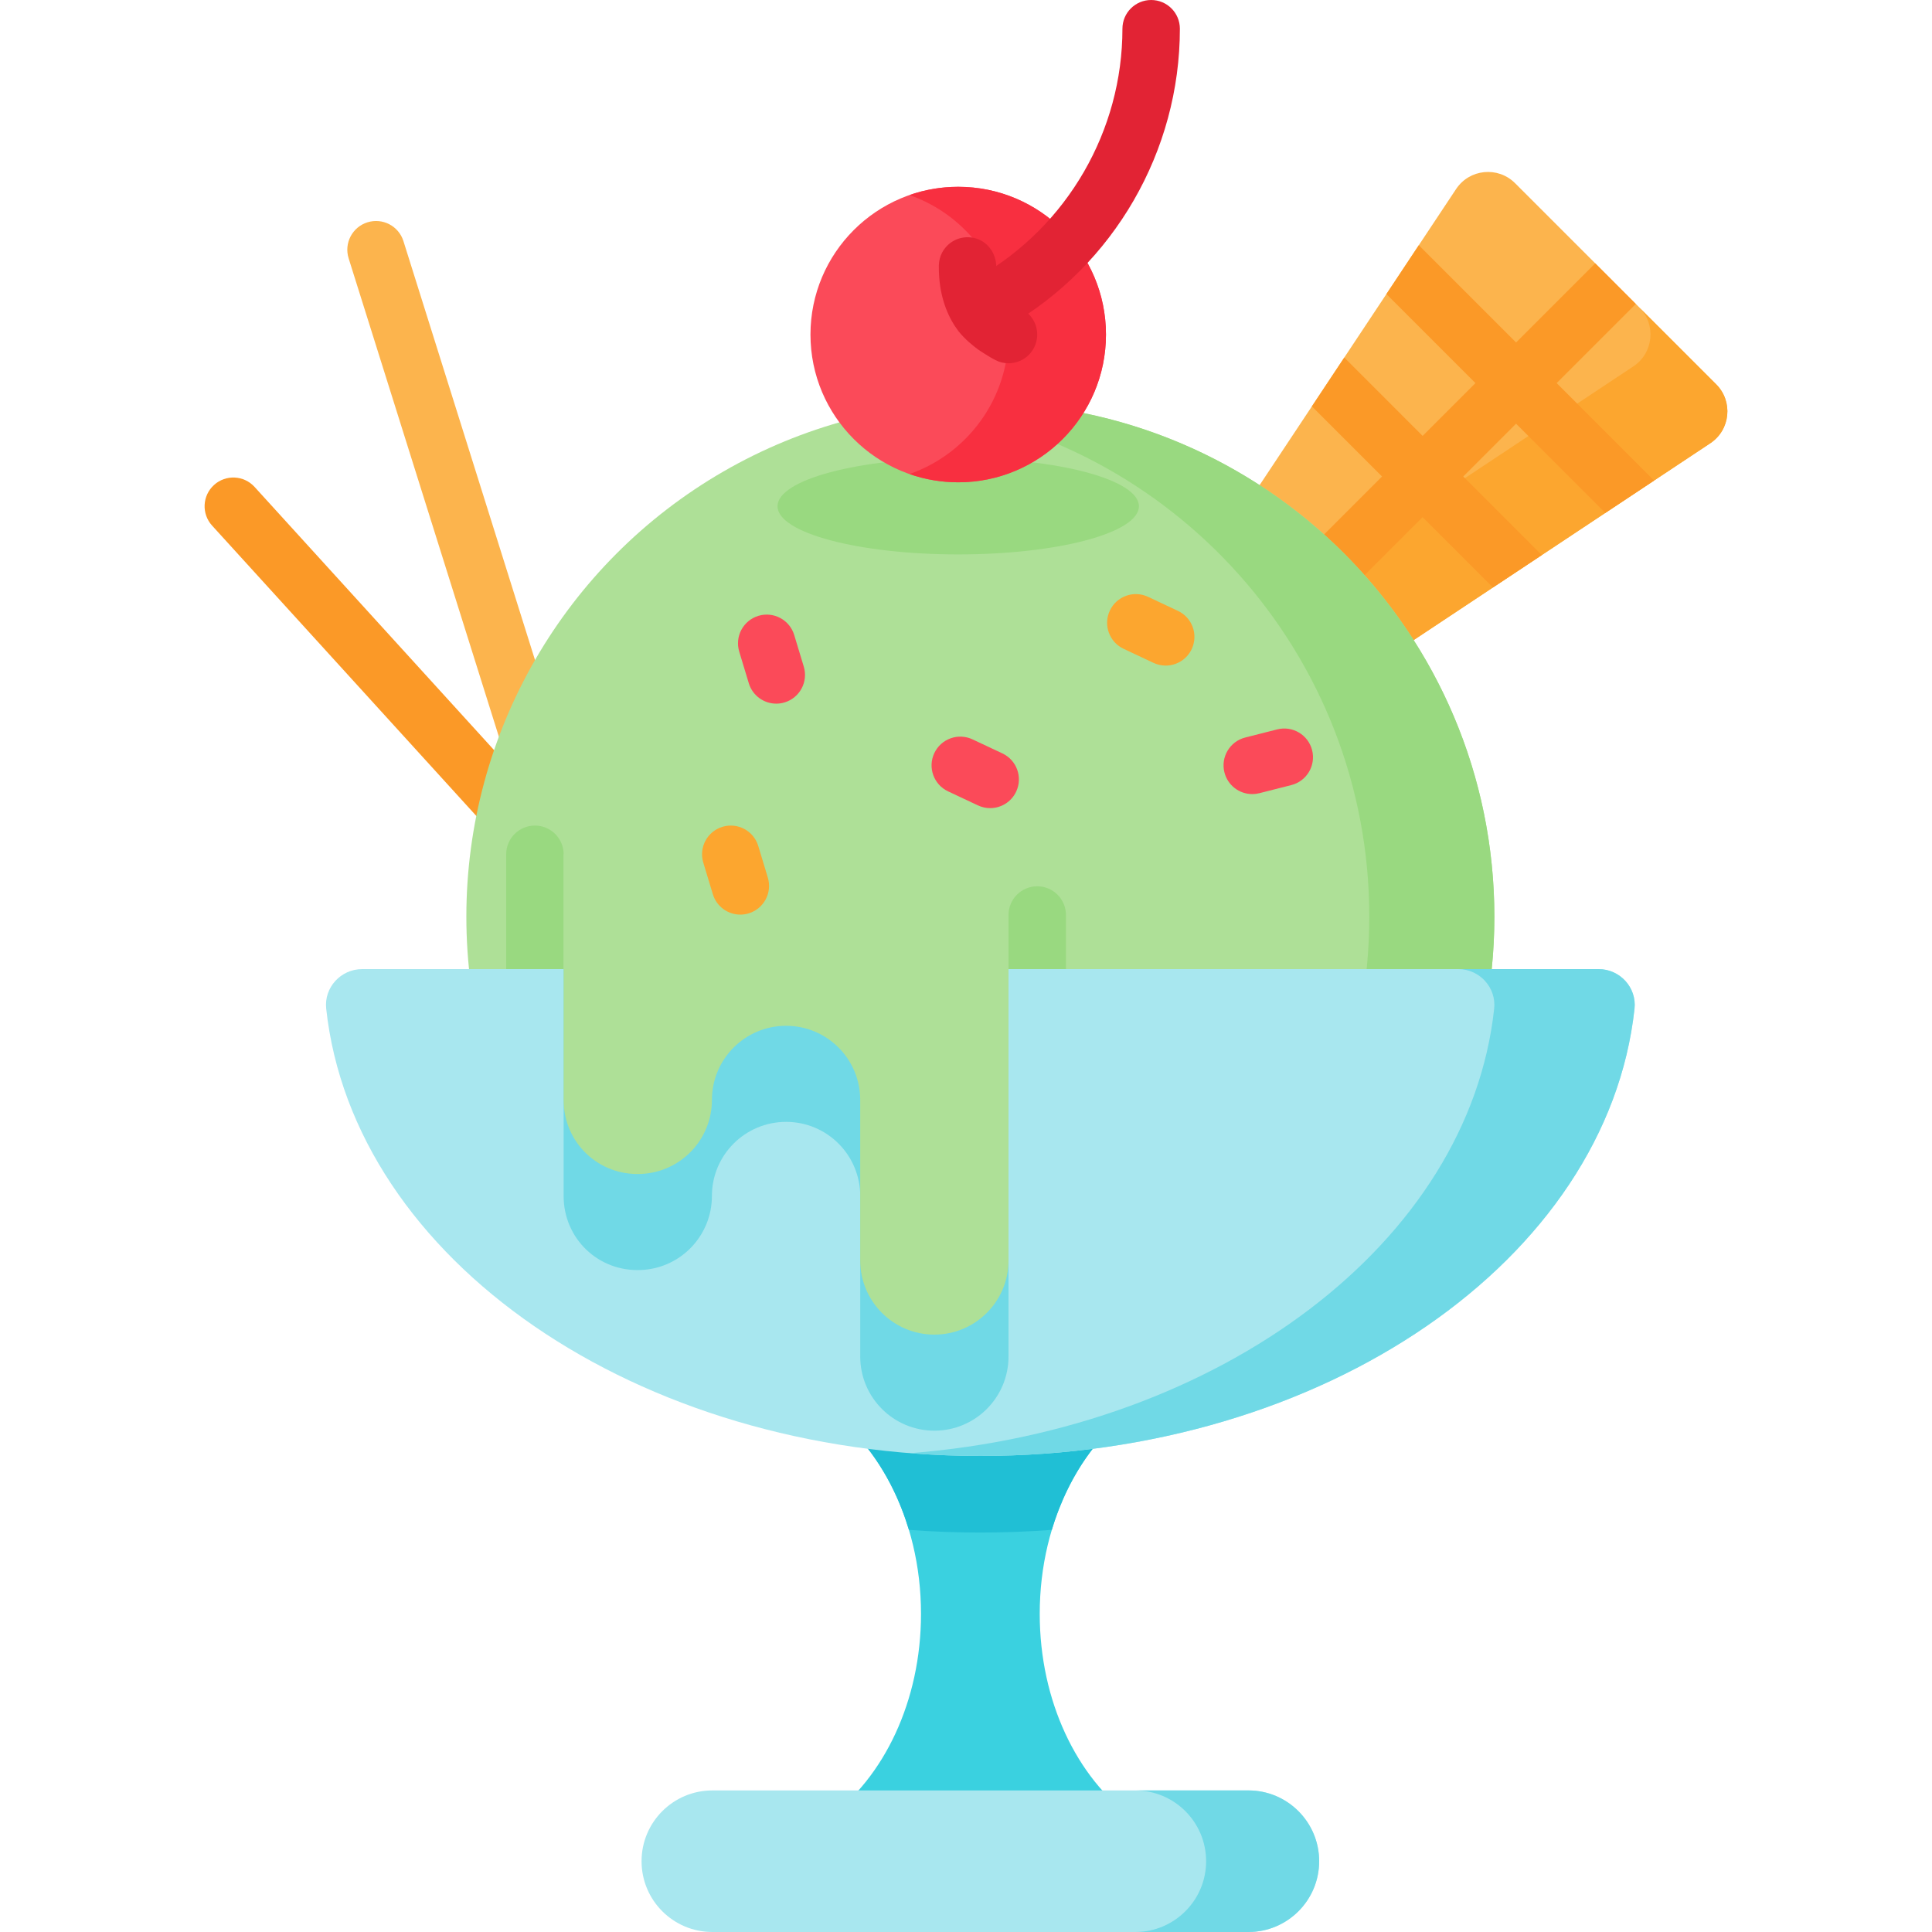 <svg id="Capa_1" enable-background="new 0 0 512 512" height="512" viewBox="0 0 512 512" width="512" xmlns="http://www.w3.org/2000/svg"><g><g><path d="m244.076 427.692c0 23.189-9.903 43.399-24.573 54.087h80.607c-14.67-10.688-24.573-30.897-24.573-54.087 0-25.318 11.803-47.086 28.73-56.783h-88.919c16.925 9.697 28.728 31.465 28.728 56.783z" fill="#3ad1e0"/><path d="m304.267 370.913c-11.681 6.688-20.927 19.13-25.524 34.516-6.262.477-12.584.71-18.937.71s-12.676-.233-18.937-.71c-4.597-15.385-13.843-27.828-25.524-34.516z" fill="#20bfd5"/></g><g><path d="m330.833 512h-142.054c-10.36 0-18.758-8.398-18.758-18.758 0-10.36 8.398-18.758 18.758-18.758h142.054c10.36 0 18.758 8.398 18.758 18.758 0 10.36-8.398 18.758-18.758 18.758z" fill="#a8e7ef"/><path d="m349.591 493.245c0 5.176-2.101 9.864-5.49 13.254-3.4 3.4-8.088 5.501-13.264 5.501h-29.969c5.176 0 9.875-2.101 13.264-5.501 3.4-3.39 5.501-8.078 5.501-13.254 0-10.362-8.403-18.765-18.765-18.765h29.969c10.351 0 18.754 8.403 18.754 18.765z" fill="#70d9e6"/><g><path d="m160.94 268.926c-3.237 0-6.238-2.081-7.26-5.332l-61.289-195.133c-1.26-4.01.97-8.283 4.981-9.543 4.015-1.259 8.283.971 9.543 4.981l61.29 195.132c1.26 4.01-.97 8.283-4.981 9.543-.76.238-1.529.352-2.284.352z" fill="#fcb44d"/></g><g><path d="m181.486 273.252c-2.068 0-4.129-.838-5.631-2.489l-119.651-131.479c-2.83-3.109-2.603-7.923.506-10.752 3.109-2.83 7.923-2.603 10.752.506l119.651 131.479c2.83 3.109 2.603 7.923-.506 10.752-1.459 1.328-3.293 1.983-5.121 1.983z" fill="#fb9927"/></g><path d="m453.241 117.472-82.803 54.949-39.512-39.512 54.949-82.803c3.546-5.344 11.098-6.099 15.632-1.565l53.298 53.298c4.535 4.535 3.779 12.087-1.564 15.633z" fill="#fcb44d"/><path d="m453.239 117.471-82.803 54.945-20.379-20.379 82.803-54.945c5.348-3.542 6.099-11.092 1.563-15.629l20.378 20.378c4.538 4.537 3.787 12.088-1.562 15.63z" fill="#fca62f"/><path d="m401.776 112.285-13.996 13.995 20.815 20.815-12.95 8.586-18.633-18.633-17.994 17.994c-1.106 1.106-2.456 1.796-3.877 2.08l-8.971-8.971c.284-1.411.974-2.76 2.081-3.867l18.004-18.004-18.592-18.592 8.586-12.94 20.764 20.774 13.995-13.995-23.596-23.596 8.586-12.95 25.778 25.778 20.977-20.977 10.757 10.768-20.977 20.977 25.818 25.818-12.929 8.586z" fill="#fb9927"/><g><circle cx="259.806" cy="242.927" fill="#aee097" r="136.217"/><g><path d="m274.878 285.916c-4.204 0-7.612-3.408-7.612-7.612v-35.815c0-4.204 3.408-7.612 7.612-7.612s7.611 3.408 7.611 7.612v35.815c.001 4.204-3.407 7.612-7.611 7.612z" fill="#99d980"/></g><g><path d="m141.756 285.916c-4.204 0-7.611-3.408-7.611-7.612v-51.908c0-4.204 3.408-7.611 7.611-7.611 4.204 0 7.611 3.408 7.611 7.611v51.908c.001 4.204-3.407 7.612-7.611 7.612z" fill="#99d980"/></g><g><ellipse cx="253.938" cy="134.162" fill="#99d980" rx="47.885" ry="12.763"/></g><path d="m396.021 242.929c0 75.232-60.983 136.215-136.215 136.215-5.612 0-11.143-.335-16.573-1.005 67.418-8.17 119.643-65.591 119.643-135.211s-52.225-127.041-119.643-135.211c5.43-.67 10.961-1.005 16.573-1.005 75.232.001 136.215 60.984 136.215 136.217z" fill="#99d980"/></g><circle cx="253.938" cy="88.662" fill="#fb4a59" r="39.155"/><path d="m293.093 88.659c0 21.627-17.527 39.154-39.154 39.154-4.526 0-8.87-.771-12.919-2.182 15.284-5.338 26.244-19.871 26.244-36.972 0-17.09-10.961-31.633-26.244-36.972 4.049-1.411 8.393-2.182 12.919-2.182 21.628 0 39.154 17.537 39.154 39.154z" fill="#f82f40"/><g><path d="m263.365 87.486c-2.628 0-5.185-1.363-6.596-3.802-2.105-3.639-.861-8.295 2.778-10.4 23.384-13.527 37.91-38.692 37.91-65.673 0-4.204 3.408-7.611 7.612-7.611s7.611 3.408 7.611 7.611c0 32.397-17.439 62.611-45.51 78.85-1.201.695-2.512 1.025-3.805 1.025z" fill="#e22334"/></g><path d="m267.642 79.936c-1.488-1.2-2.591-2.842-3.088-4.688-.322-1.195-.531-2.674-.528-4.494.007-3.68-2.441-7.019-6.052-7.73-3.565-.702-6.808 1.07-8.307 3.926-.538 1.035-.853 2.202-.863 3.451-.01 1.045.02 2.07.091 3.034.467 6.282 2.588 11.032 5.156 14.391 1.694 2.08 3.706 3.75 5.328 4.922.03.021 2.821 1.877 4.425 2.689 1.106.568 2.294.832 3.451.832 2.771 0 5.45-1.512 6.789-4.151 1.908-3.745.426-8.332-3.319-10.24-1.237-.628-2.271-1.302-3.083-1.942z" fill="#e22334"/><g><path d="m433.165 267.306c-7.195 66.352-82.062 118.536-173.359 118.536s-166.164-52.184-173.36-118.536c-.609-5.612 3.887-10.484 9.53-10.484h327.66c5.642 0 10.138 4.871 9.529 10.484z" fill="#a8e7ef"/><g><path d="m267.265 256.822v102.674c0 5.43-2.202 10.341-5.754 13.894s-8.464 5.754-13.894 5.754c-10.849 0-19.648-8.799-19.648-19.648v-42.543c0-5.43-2.202-10.341-5.754-13.894-3.552-3.552-8.464-5.754-13.894-5.754s-10.341 2.202-13.904 5.754c-3.552 3.552-5.754 8.464-5.754 13.894 0 10.484-8.231 19.12-18.704 19.607h-.041c-11.306.538-20.551-8.291-20.551-19.607v-60.131z" fill="#70d9e6"/></g><path d="m433.165 267.306c-7.195 66.352-82.062 118.536-173.359 118.536-6.282 0-12.483-.244-18.592-.731 82.681-6.526 148.059-56.021 154.757-117.806.599-5.612-3.887-10.484-9.53-10.484h37.195c5.642.001 10.138 4.872 9.529 10.485z" fill="#70d9e6"/></g><path d="" style="fill:none;stroke:#000;stroke-width:15;stroke-linecap:round;stroke-linejoin:round;stroke-miterlimit:10"/><path d="m149.368 226.396v65.101c0 11.315 9.247 20.138 20.55 19.608l.043-.002c10.47-.492 18.706-9.124 18.706-19.606 0-10.852 8.798-19.65 19.65-19.65 10.852 0 19.65 8.798 19.65 19.65v42.539c0 10.852 8.798 19.65 19.65 19.65 10.852 0 19.65-8.798 19.65-19.65v-88.503z" fill="#aee097"/></g><g><path d="m205.719 186.474c-3.267 0-6.287-2.12-7.282-5.41l-2.533-8.373c-1.217-4.024 1.058-8.272 5.082-9.489 4.022-1.214 8.273 1.058 9.489 5.082l2.533 8.373c1.217 4.024-1.058 8.272-5.082 9.489-.735.222-1.477.328-2.207.328z" fill="#fb4a59"/></g><g><path d="m196.191 242.383c-3.268 0-6.288-2.121-7.282-5.41l-2.532-8.373c-1.217-4.024 1.058-8.272 5.082-9.489 4.024-1.22 8.272 1.058 9.489 5.082l2.532 8.373c1.217 4.024-1.058 8.272-5.082 9.489-.735.222-1.477.328-2.207.328z" fill="#fca62f"/></g><g><path d="m331.86 210.442c-3.4 0-6.497-2.294-7.372-5.74-1.034-4.074 1.43-8.216 5.504-9.25l8.479-2.154c4.076-1.033 8.216 1.43 9.251 5.504 1.034 4.074-1.43 8.216-5.504 9.251l-8.479 2.153c-.628.16-1.259.236-1.879.236z" fill="#fb4a59"/></g><g><path d="m308.919 176.389c-1.085 0-2.186-.233-3.232-.725l-7.917-3.721c-3.805-1.788-5.44-6.322-3.651-10.126 1.787-3.805 6.323-5.44 10.126-3.651l7.917 3.721c3.805 1.788 5.44 6.322 3.651 10.126-1.297 2.758-4.036 4.376-6.894 4.376z" fill="#fca62f"/></g><g><path d="m262.401 214.163c-1.085 0-2.186-.233-3.232-.725l-7.918-3.721c-3.805-1.788-5.44-6.322-3.651-10.126 1.788-3.805 6.322-5.439 10.126-3.651l7.918 3.721c3.805 1.788 5.44 6.322 3.651 10.126-1.297 2.758-4.037 4.376-6.894 4.376z" fill="#fb4a59"/></g></g></svg>